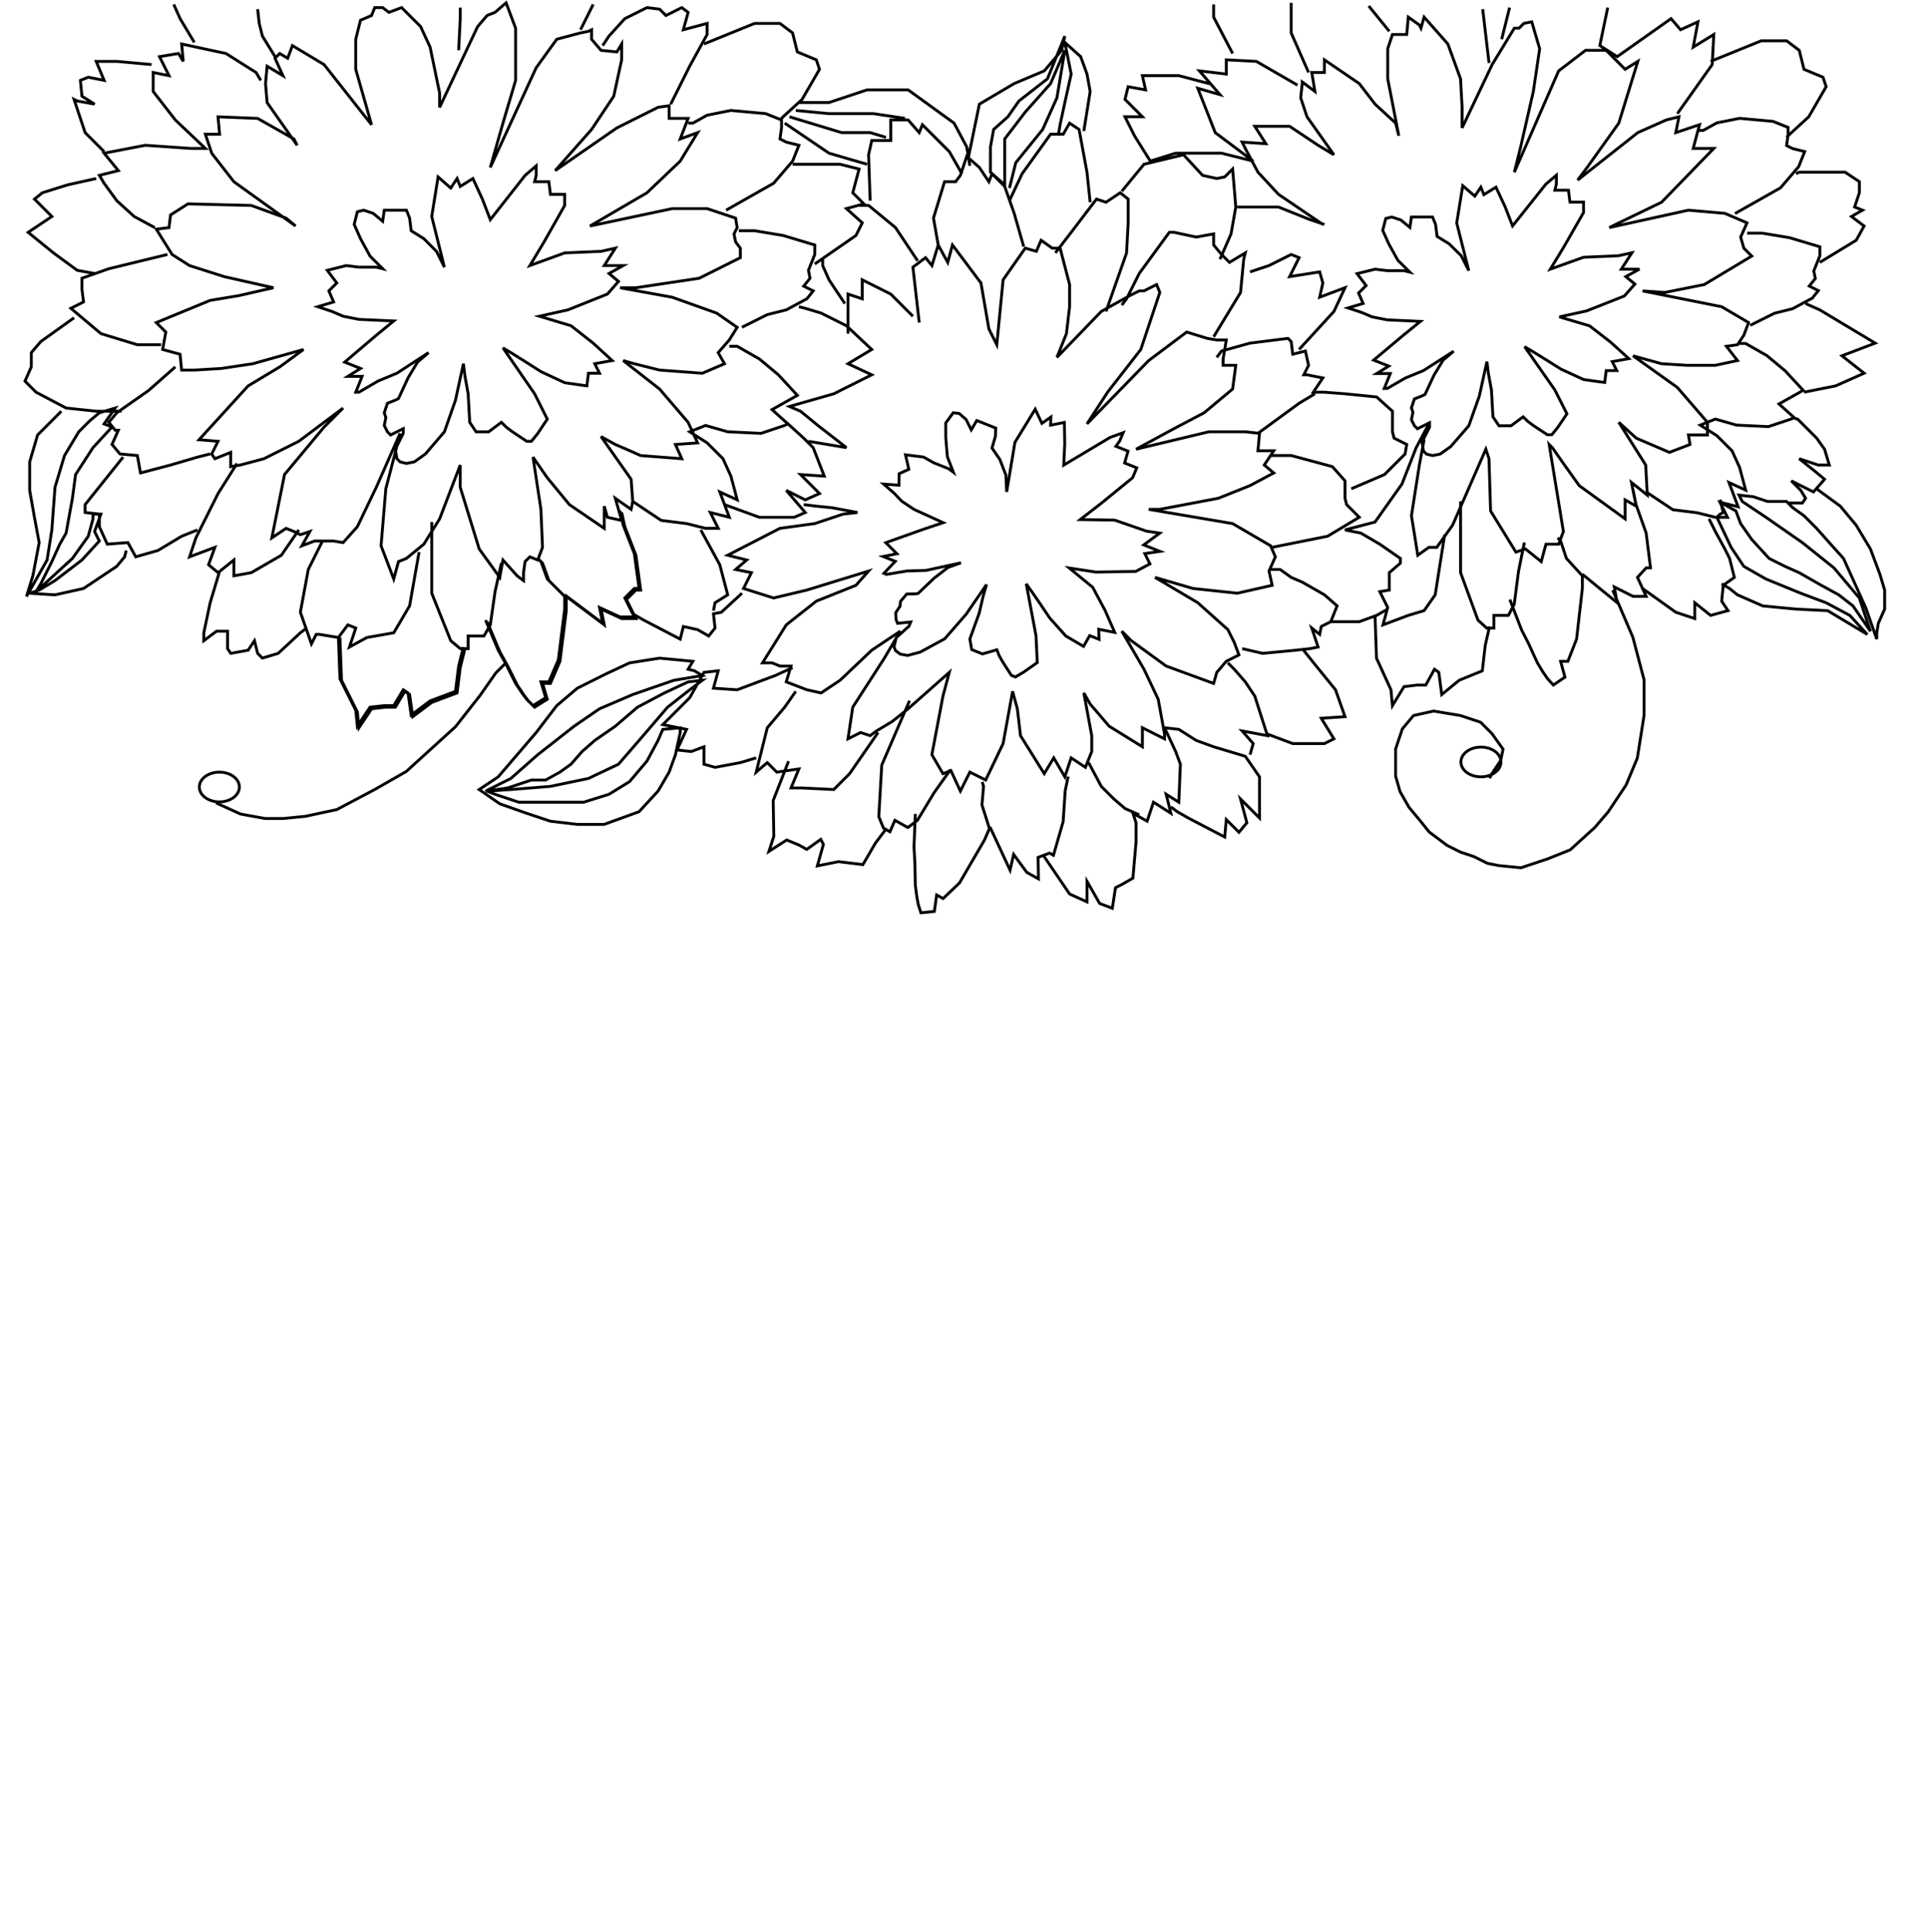 <?xml version="1.0" encoding="UTF-8" standalone="no"?>
<!-- Created with Inkscape (http://www.inkscape.org/) -->

<svg
   xmlns:osb="http://www.openswatchbook.org/uri/2009/osb"
   xmlns:dc="http://purl.org/dc/elements/1.1/"
   xmlns:cc="http://creativecommons.org/ns#"
   xmlns:rdf="http://www.w3.org/1999/02/22-rdf-syntax-ns#"
   xmlns:svg="http://www.w3.org/2000/svg"
   xmlns="http://www.w3.org/2000/svg"
   xmlns:xlink="http://www.w3.org/1999/xlink"
   xmlns:sodipodi="http://sodipodi.sourceforge.net/DTD/sodipodi-0.dtd"
   xmlns:inkscape="http://www.inkscape.org/namespaces/inkscape"
   id="svg2"
   version="1.1"
   inkscape:version="0.91 r13725"
   width="1000"
   height="1002"
   viewBox="0 0 1000 1002"
   sodipodi:docname="up.svg">
  <defs
     id="defs6">
    <linearGradient
       id="linearGradient4741"
       osb:paint="solid">
      <stop
         style="stop-color:#000000;stop-opacity:1;"
         offset="0"
         id="stop4743" />
    </linearGradient>
    <linearGradient
       inkscape:collect="always"
       xlink:href="#linearGradient4741"
       id="linearGradient4749"
       gradientUnits="userSpaceOnUse"
       gradientTransform="matrix(0.312,0,0,0.226,723.393,296.742)"
       x1="110.005"
       y1="435.146"
       x2="176.501"
       y2="435.146" />
  </defs>
  <sodipodi:namedview
     pagecolor="#ffffff"
     bordercolor="#666666"
     borderopacity="1"
     objecttolerance="10"
     gridtolerance="10"
     guidetolerance="10"
     inkscape:pageopacity="0"
     inkscape:pageshadow="2"
     inkscape:window-width="1426"
     inkscape:window-height="726"
     id="namedview4"
     showgrid="false"
     inkscape:zoom="1.000998"
     inkscape:cx="490.79555"
     inkscape:cy="752.15455"
     inkscape:window-x="36"
     inkscape:window-y="1"
     inkscape:window-maximized="0"
     inkscape:current-layer="svg2" />
  <g
     id="g4751">
    <g
       transform="translate(7.388,0.821)"
       id="g3776">
      <g
         id="g3348" />
      <g
         transform="matrix(0.819,0.455,-0.39,0.904,391.669,18.41)"
         id="g3568"
         inkscape:transform-center-x="12.930838"
         inkscape:transform-center-y="-24.15379">
        <g
           id="g3570" />
      </g>
      <g
         id="g3698">
        <g
           id="g3534" />
        <g
           id="g3465" />
        <g
           transform="matrix(0.957,0,0,0.955,539.255,6.592)"
           id="g3470" />
        <g
           transform="translate(-0.821,-0.821)"
           id="g3549">
          <g
             id="g3539" />
        </g>
        <g
           transform="matrix(0.916,0,0,1,551.147,-11.65)"
           id="g3556">
          <g
             id="g3558" />
        </g>
      </g>
    </g>
    <path
       id="ellipse4747"
       style="fill:#000000;fill-opacity:0;stroke:url(#linearGradient4749);stroke-width:1.483;stroke-miterlimit:4;stroke-dasharray:none"
       d="m 778.512,395.186 a 10.383,7.707 0 0 1 -10.383,7.707 10.383,7.707 0 0 1 -10.383,-7.707 10.383,7.707 0 0 1 10.383,-7.707 10.383,7.707 0 0 1 10.383,7.707 z m -654.347,12.987 a 10.383,7.707 0 0 1 -10.383,7.707 10.383,7.707 0 0 1 -10.383,-7.707 10.383,7.707 0 0 1 10.383,-7.707 10.383,7.707 0 0 1 10.383,7.707 z M 301.104,15.417 307.672,2.282 M 778.887,20.342 782.992,3.924 M 720.601,16.238 709.929,3.103 M 772.32,32.656 769.036,4.745 m 100.975,54.182 18.061,-25.449 0.821,-15.598 -10.672,6.567 2.463,-13.135 -9.03,4.105 -4.926,-5.747 -27.912,19.702 -9.03,-5.747 4.105,-19.702 M 407.005,63.852 429.991,79.449 449.693,85.196 m -40.226,-24.628 27.091,8.209 14.777,0 8.209,2.463 m -46.793,-13.956 17.24,1.642 22.986,0 16.419,2.463 m -55.003,-8.209 15.598,0 19.702,-6.567 21.344,0 23.807,17.24 6.567,12.314 1.642,9.851 m 59.107,-18.061 3.284,-20.523 -1.642,-9.03 -3.284,-9.03 -8.209,-7.388 3.284,16.419 -3.284,14.777 -2.463,11.493 -0.821,4.926 m -97.691,34.479 -0.821,-23.807 1.642,-7.388 9.851,0 0,-10.672 9.03,0 5.747,6.567 1.642,-4.105 13.956,13.956 6.567,11.493 m -76.347,46.793 21.344,-14.777 3.284,-6.567 -8.209,-7.388 9.03,-2.463 -5.747,-5.747 3.284,-12.314 -9.851,-2.463 -15.598,0 -9.03,0 m 27.091,72.242 -8.209,-12.314 -3.284,-7.388 0,-3.284 m 49.256,0.821 -11.493,-17.24 -13.956,-11.493 -4.926,0 m 85.377,21.344 -4.926,-17.24 -4.926,-13.956 -6.567,-6.567 -1.642,4.105 -4.926,-7.388 -6.567,-5.747 -3.284,9.851 -2.463,3.284 -5.747,0 -5.747,18.881 2.463,13.956 0,1.642 m 78.81,-23.807 -1.642,-15.598 -4.105,-22.165 -4.926,-3.284 -3.284,5.747 -6.567,0 -14.777,20.523 -6.567,13.956 0,0 0,0 m -50.077,59.928 -11.493,-11.493 -14.777,-7.388 0,9.851 -7.388,-2.463 0,20.523 m -20.523,55.823 19.702,3.284 -14.777,-11.493 -9.03,-7.388 -5.747,-2.463 22.986,-6.567 14.777,-7.388 4.926,-2.463 -12.314,-5.747 12.314,-7.388 -13.135,-12.314 -13.135,-6.567 -8.209,-2.463 -3.284,-0.821 m -38.584,102.617 18.061,6.567 18.061,0 5.747,-2.463 -9.851,-11.493 9.851,4.926 7.388,-3.284 -5.747,-5.747 -4.105,-4.105 12.314,0.821 -5.747,-14.777 -4.926,-4.926 -9.03,-8.209 m -44.33,55.823 9.851,18.061 4.105,15.598 -6.567,4.105 -0.821,4.105 m 14.777,-9.03 -10.672,9.851 -4.105,0.821 0.821,7.388 -3.284,4.105 -5.747,-3.284 -7.388,-1.642 -1.642,6.567 -18.881,-9.851 -5.747,-3.284 m 64.033,74.705 -8.209,2.463 -13.135,2.463 -5.747,-1.642 0,-7.388 0,-1.642 -6.567,2.463 -7.388,-0.821 4.926,-10.672 -12.314,-2.463 13.956,-13.956 7.388,-13.135 7.388,-0.821 -2.463,9.03 12.314,0.821 19.702,-7.388 9.03,-4.105 m 44.33,33.658 -14.777,21.344 -8.209,8.209 -16.419,-0.821 -5.747,0 4.105,-9.851 -11.493,1.642 -4.926,-4.926 -5.747,4.926 5.747,-22.986 9.03,-10.672 5.747,-8.209 m 229.04,-251.205 21.344,0 16.419,6.567 7.388,2.463 M 581.863,99.152 593.356,85.196 l 20.523,-4.926 9.851,10.672 7.388,1.642 4.105,-0.821 4.105,-4.105 1.642,19.702 -2.463,13.956 -5.747,13.135 m -59.107,27.091 10.672,-30.375 0.821,-15.598 0,-12.314 -4.105,-3.284 -7.388,4.926 -4.926,-1.642 -13.135,17.24 -8.209,10.672 m 82.093,43.509 13.956,-22.986 1.642,-17.24 0.821,-3.284 -8.209,4.926 -4.105,-4.105 -4.105,-4.926 0,-5.747 -9.03,1.642 -11.493,-2.463 -2.463,0 -15.598,21.344 -6.567,13.135 -2.463,3.284 m 91.945,22.986 18.061,-19.702 5.747,-12.314 -13.135,4.926 1.642,-7.388 -1.642,-5.747 -15.598,2.463 4.926,-9.851 -4.105,-1.642 -11.493,5.747 -9.851,3.284 m 4.105,83.735 21.344,-15.598 8.209,-4.926 m -22.165,79.63 28.733,-5.747 16.419,-9.851 -6.567,-6.567 -0.821,-3.284 0,-9.03 -6.567,-7.388 -21.344,-5.747 -10.672,0 m 31.195,86.198 14.777,0 9.03,-3.284 5.747,-3.284 m -75.526,20.523 10.672,2.463 17.24,-1.642 7.388,-0.821 4.105,-0.821 -3.284,-9.851 4.105,3.284 0.821,-4.105 4.926,-2.463 3.284,-8.209 -6.567,-5.747 -11.493,-6.567 -5.747,-2.463 -5.747,-4.105 -5.747,0 m -0.821,85.377 13.135,4.926 16.419,0 4.926,-2.463 -6.567,-10.672 12.314,-0.821 -4.926,-13.956 -10.672,-13.135 -6.567,-8.209 m -27.091,55.003 1.642,-5.747 -5.747,-6.567 13.135,2.463 -6.567,-20.523 -4.926,-7.388 -5.747,-6.567 -3.284,-3.284 m -72.242,51.719 6.567,12.314 6.567,6.567 5.747,4.926 7.388,3.284 m 82.093,-378.45 -21.344,-12.314 -15.598,-0.821 0,7.388 -13.956,-1.642 10.672,12.314 -11.493,-3.284 9.03,22.986 19.702,14.777 -16.419,-4.105 -23.807,0 -13.135,4.105 -8.209,-13.135 -4.926,-9.851 9.03,0 -9.03,-9.03 1.642,-6.567 9.03,1.642 -1.642,-7.388 18.881,0 15.598,4.105 0.821,0 m -151.052,123.961 -3.284,-28.733 6.567,-4.926 3.284,4.105 3.284,-10.672 4.926,9.03 2.463,-9.03 14.777,19.702 4.105,23.807 4.105,8.209 3.284,-33.658 11.493,-16.419 5.747,1.642 2.463,-5.747 5.747,4.105 4.105,0 4.926,18.881 0,11.493 -1.642,13.956 -4.926,12.314 22.986,-23.807 14.777,-8.209 4.926,-2.463 2.463,0 6.567,-3.284 1.642,4.105 -9.851,29.554 -17.24,22.165 -10.672,16.419 32.016,-32.837 19.702,-14.777 10.672,3.284 4.926,0.821 4.926,0 -1.642,9.851 0,3.284 6.567,0 -1.642,12.314 -14.777,12.314 -15.598,8.209 -19.702,10.672 37.763,-9.03 18.881,0 7.388,0.821 -0.821,9.03 8.209,0 -4.926,7.388 4.926,4.105 -12.314,6.567 -16.419,6.567 -30.375,5.747 -5.747,0 43.509,7.388 19.702,11.493 2.463,5.747 -3.284,7.388 1.642,7.388 -18.061,4.105 -22.986,-2.463 -19.702,-5.747 22.165,13.135 15.598,13.956 3.284,6.567 2.463,6.567 -6.567,3.284 -4.926,5.747 -1.642,5.747 -24.628,-9.03 -18.061,-13.135 -4.926,-4.926 11.493,19.702 7.388,15.598 3.284,18.061 0,2.463 -11.493,-5.747 0,9.851 -17.24,-10.672 -9.851,-11.493 -3.284,-5.747 4.105,22.165 0,8.209 -3.284,8.209 -7.388,-4.926 -3.284,9.851 -5.747,-9.851 -4.926,8.209 -12.314,-19.702 -1.642,-13.956 -2.463,-9.03 -4.926,27.091 -9.03,18.881 -8.209,-4.105 -4.926,9.851 -4.926,-10.672 -4.105,1.642 -5.747,-9.851 5.747,-30.375 3.284,-12.314 -21.344,18.881 -8.209,6.567 -8.209,4.926 -3.284,2.463 -4.926,-1.642 -6.567,3.284 2.463,-16.419 16.419,-25.449 8.209,-13.956 -14.777,9.851 -16.419,15.598 -9.851,6.567 -7.388,-1.642 -10.672,-4.105 2.463,-8.209 -5.747,0 -4.105,-1.642 -4.926,0 12.314,-19.702 15.598,-12.314 20.523,-8.209 6.567,-7.388 -32.016,9.851 -17.24,4.105 -15.598,-4.926 4.105,-8.209 -8.209,-1.642 5.747,-4.926 -9.851,-2.463 27.091,-13.956 18.061,-2.463 14.777,-4.926 7.388,-0.821 -13.135,-2.463 -8.209,-0.821 -6.567,-0.821 m 284.043,-8.209 17.24,-7.388 10.672,-10.672 0.821,-4.926 -6.567,-3.284 -0.821,-3.284 0,-7.388 0,-3.284 -8.209,-7.388 -16.419,-1.642 -10.672,-0.821 -5.747,0 4.926,-7.388 -8.209,-1.642 -1.642,0 2.463,-4.926 -1.642,-7.388 -6.567,1.642 -0.821,-6.567 -1.642,-1.642 -19.702,2.463 -14.777,4.105 -2.463,3.284 m 118.214,91.944 -4.926,31.195 -5.747,8.209 -8.209,2.463 -13.135,4.926 2.463,-9.03 -4.105,-8.209 4.926,-0.821 0,-9.03 5.747,-4.926 0,-2.463 -10.672,-7.388 -9.851,-5.747 -8.209,-1.642 15.598,-4.105 13.956,-19.702 7.388,-18.881 6.567,-12.314 m 202.77,-83.735 18.881,-11.493 4.105,-7.388 -6.567,-4.926 5.747,-3.284 -4.105,-1.642 2.463,-7.388 0,-5.747 -7.388,-4.926 -11.493,0 -8.209,0 -4.105,0 -1.642,0.821 m 4.105,113.289 16.419,-3.284 0,0 14.777,-6.567 -11.493,-9.03 17.24,-6.567 -16.419,-9.851 -12.314,-7.388 -7.388,-3.284 m -9.03,103.438 7.388,0 1.642,-2.463 -2.463,-4.105 -4.926,-4.926 11.493,5.747 5.747,-6.567 -4.926,-4.105 -8.209,-6.567 0,0 9.851,3.284 5.747,0 -2.463,-8.209 -4.105,-5.747 -5.747,-5.747 -4.105,-4.105 -3.284,-0.821 m -77.168,88.661 17.24,12.314 9.851,3.284 0,-8.209 8.209,6.567 9.03,-2.463 -3.284,-4.926 0.821,-8.209 5.747,-4.105 -2.463,-9.851 -2.463,-4.926 -4.926,-9.03 -3.284,-6.567 M 78.631,33.477 60.571,31.835 l -10.672,0 4.105,9.851 -8.209,-1.642 -4.105,1.642 0.821,8.209 6.567,4.105 -9.03,-1.642 -1.642,-0.821 5.747,17.24 9.851,9.851 m -4.105,13.956 -14.777,3.284 -13.135,4.105 -4.105,3.284 9.03,9.03 -12.314,8.209 13.135,10.672 12.314,9.03 9.03,1.642 m -10.672,22.986 -17.24,12.314 -4.926,5.747 0,7.388 -3.284,7.388 5.747,5.747 15.598,8.209 15.598,1.642 13.135,0 m 0.821,23.807 -13.135,16.419 -6.567,8.209 0,4.105 7.388,0.821 0,6.567 4.105,9.03 10.672,-0.821 4.105,7.388 11.493,-3.284 12.314,-7.388 8.209,-3.284 m 11.493,21.344 -4.926,16.419 -3.284,15.598 0,4.105 6.567,-4.926 5.747,0 0,9.03 1.642,2.463 9.03,-1.642 3.284,-4.926 1.642,6.567 2.463,2.463 8.209,-2.463 11.493,-10.672 3.284,-2.463 m 58.286,-39.405 -4.926,27.912 -8.209,13.956 -13.956,2.463 -9.03,4.926 3.284,-9.851 -4.105,-1.642 -4.926,6.567 -9.851,-1.642 -1.642,0 -2.463,4.926 -5.747,-16.419 4.105,-22.165 6.567,-13.135 0.821,-1.642 m 623.361,0.807 -3.008,14.784 -2.256,17.248 -3.008,5.749 -7.52,0 0,6.571 -3.76,0 -4.512,-4.107 -9.024,-24.64 0,-22.997 0,-11.499 0,-2.464 m 63.167,37.781 9.024,7.392 9.024,7.392 -1.504,-8.213 9.776,4.928 6.768,0 -4.512,-9.856 4.512,-4.928 2.256,0 -2.256,-18.069 -5.264,-14.784 -1.504,-7.392 m -63.919,56.672 6.016,15.605 3.76,7.392 4.512,9.856 3.008,4.928 2.256,3.285 3.008,3.285 6.016,-4.107 -2.256,-8.213 3.76,0 4.512,-11.499 3.008,-26.283 0,-6.571 -8.272,-9.035 -3.008,-9.035 -1.504,-1.643 m -94.751,40.245 0.752,22.176 7.52,16.427 0.752,8.213 6.016,-9.856 6.768,-0.821 4.512,0 4.512,-8.213 2.256,1.643 1.504,11.499 9.024,-7.392 12.032,-4.928 1.504,-13.141 2.256,-9.856 m -512.547,-32.844 -3.284,14.777 -2.463,17.24 -3.284,5.747 -8.209,0 0,6.567 -4.105,0 -4.926,-4.105 -9.851,-24.628 0,-22.986 0,-11.493 0,-2.463 m 68.958,37.763 9.851,7.388 9.851,7.388 -1.642,-8.209 10.672,4.926 7.388,0 -4.926,-9.851 4.926,-4.926 2.463,0 -2.463,-18.061 -5.747,-14.777 -1.642,-7.388 m -69.779,56.644 6.567,15.598 4.105,7.388 4.926,9.851 3.284,4.926 2.463,3.284 3.284,3.284 6.567,-4.105 -2.463,-8.209 4.105,0 4.926,-11.493 3.284,-26.27 0,-6.567 -9.03,-9.03 -3.284,-9.03 -1.642,-1.642 m -103.438,40.226 0.821,22.165 8.209,16.419 0.821,8.209 6.567,-9.851 7.388,-0.821 4.926,0 4.926,-8.209 2.463,1.642 1.642,11.493 9.851,-7.388 13.135,-4.926 1.642,-13.135 2.463,-9.851 m 659.571,-224.835 23.566,-13.324 9.427,-10.973 3.142,-7.838 -6.284,-1.568 -3.142,-1.568 0.786,-5.487 0,-3.919 -7.855,-3.135 -17.282,-1.568 -11.783,2.351 -7.07,3.919 -2.357,0 m 26.709,101.108 12.569,-6.27 9.427,-2.351 10.212,-5.487 3.142,-3.919 -4.713,-2.351 3.142,-3.919 -0.786,-3.919 3.142,-7.838 0,-4.703 -15.711,-4.703 -14.14,-2.351 -7.855,0 m -52.632,134.028 14.14,9.405 12.569,1.568 9.427,2.351 6.284,0 -3.928,-7.838 9.427,2.351 -4.713,-12.541 8.641,3.919 -3.142,-11.757 -3.928,-8.622 -7.855,-7.838 -8.641,-5.487 7.855,-3.135 10.998,3.135 16.497,0.784 11.783,-3.919 1.571,-0.784 -7.855,-7.054 12.569,-7.054 -9.427,-10.189 -9.427,-7.838 -10.998,-6.27 -3.928,0 m -14.247,-146.315 26.27,-10.672 13.135,0 6.567,4.926 2.463,9.851 9.851,4.105 1.642,4.926 -9.03,15.598 -9.851,9.03 -1.642,1.642 m -550.025,37.763 24.628,-13.956 9.851,-11.493 3.284,-8.209 -6.567,-1.642 -3.284,-1.642 0.821,-5.747 0,-4.105 -8.209,-3.284 -18.061,-1.642 -12.314,2.463 -7.388,4.105 -2.463,0 m 27.912,105.9 13.135,-6.567 9.851,-2.463 10.672,-5.747 3.284,-4.105 -4.926,-2.463 3.284,-4.105 -0.821,-4.105 3.284,-8.209 0,-4.926 -16.419,-4.926 -14.777,-2.463 -8.209,0 m -55.003,140.38 14.777,9.851 13.135,1.642 9.851,2.463 6.567,0 -4.105,-8.209 9.851,2.463 -4.926,-13.135 9.03,4.105 -3.284,-12.314 -4.105,-9.03 -8.209,-8.209 -9.03,-5.747 8.209,-3.284 11.493,3.284 17.24,0.821 12.314,-4.105 1.642,-0.821 -8.209,-7.388 13.135,-7.388 -9.851,-10.672 -9.851,-8.209 -11.493,-6.567 -4.105,0 m -84.556,129.707 9.851,7.388 9.851,7.388 -1.642,-8.209 10.672,4.926 7.388,0 -4.926,-9.851 4.926,-4.926 2.463,0 -2.463,-18.061 -5.747,-14.777 -1.642,-7.388 m -69.779,56.644 6.567,15.598 4.105,7.388 4.926,9.851 3.284,4.926 2.463,3.284 3.284,3.284 6.567,-4.105 -2.463,-8.209 4.105,0 4.926,-11.493 3.284,-26.27 0,-6.567 -9.03,-9.03 -3.284,-9.03 -1.642,-1.642 m -103.438,40.226 0.821,22.165 8.209,16.419 0.821,8.209 6.567,-9.851 7.388,-0.821 4.926,0 4.926,-8.209 2.463,1.642 1.642,11.493 9.851,-7.388 13.135,-4.926 1.642,-13.135 2.463,-9.851 m -118.214,-96.049 -9.851,15.598 -11.493,22.986 -3.284,9.851 13.135,-4.926 -3.284,9.03 4.926,4.105 8.209,-6.567 0,8.209 9.03,-1.642 15.598,-9.03 9.03,-13.135 m -64.033,-84.556 -13.956,12.314 -16.419,11.493 -4.105,4.926 3.284,4.105 1.642,0 -3.284,7.388 4.105,4.926 9.03,0.821 1.642,9.03 15.598,-4.105 13.956,-4.105 6.567,-1.642 m -22.165,-103.438 -30.375,7.388 -13.956,4.926 0,5.747 0.821,6.567 -6.567,3.284 15.598,13.135 18.881,5.747 12.314,0 m -3.284,-60.749 -10.672,-5.747 -9.03,-8.209 -6.567,-9.03 -2.463,-4.105 9.851,-2.463 -7.388,-9.03 21.344,-4.105 23.807,1.642 7.388,0 -15.598,-14.777 -11.493,-14.777 0,-9.851 8.209,1.642 -4.926,-9.851 9.851,-1.642 2.463,4.105 -0.821,-9.03 22.986,4.926 15.598,9.851 2.463,4.105 m 386.865,213.401 4.288,-25.691 10.533,-17.205 3.442,7.368 4.658,-3.279 -0.144,4.224 7.153,-1.428 0.185,11.206 -0.516,10.926 24.076,-14.37 6.761,-2.44 -1.855,4.398 -1.938,2.652 6.307,2.517 -1.773,6.143 6.307,2.517 -2.164,5.13 -16.222,13.222 -10.945,8.477 17.891,0.289 16.428,5.699 6.926,1.051 -8.307,6.105 8.41,3.356 -7.853,1.148 2.659,5.342 -7.379,3.906 -20.612,0.338 -13.851,-2.102 12.161,9.99 6.41,11.977 5.008,11.418 -8.327,-1.61 0.247,5.236 -4.906,-1.957 -3.174,5.584 -9.193,-5.381 -8.348,-9.325 -5.544,-8.207 -4.06,-5.902 -2.576,-3.597 0,0 5.049,26.848 0.659,13.964 -6.988,4.919 -4.349,2.546 -2.102,-0.839 -2.968,-4.61 -1.484,-2.305 -1.876,-3.317 -1.175,-3.038 -7.462,2.16 -5.606,-2.237 -0.948,-5.516 4.865,-13.472 2,-8.621 1.773,-6.143 -10.616,15.459 -11.09,12.701 -12.739,6.905 -6.452,1.707 -3.813,-0.665 -2.494,-1.851 -0.783,-2.025 1.154,-4.677 6.596,-5.931 0.928,-2.199 -6.843,0.695 -0.783,-2.025 -0.165,-3.491 2.247,-3.385 0.227,-2.478 3.257,-3.838 4.122,-0.068 1.711,-0.174 8.225,-7.85 7.297,-5.651 6.761,-2.44 -18.036,3.935 -9.956,0.309 -10.574,1.775 -1.402,-0.559 5.895,-6.211 -6.307,-2.517 7.152,-1.428 -5.771,-5.728 19.273,-6.867 10.492,-3.52 -15.109,-6.885 -6.39,-4.262 -3.978,-4.156 -5.38,-4.715 7.936,0.598 0.062,-5.969 5.05,-2.266 -1.731,-7.541 9.337,1.157 5.297,2.97 7.709,3.076 2.494,1.851 -3.133,-8.101 -0.804,-9.74 -0.02,-7.715 3.875,-5.304 3.112,0.386 3.586,3.144 2.659,5.342 2.865,-4.851 2.102,0.839 3.504,1.398 4.205,1.678 -0.144,4.224 -1.773,6.143 4.06,5.902 3.133,8.101 z m 239.685,-114.708 -6.266,-24.746 3.133,-19.332 6.266,5.413 3.133,-4.64 1.566,3.866 6.266,-3.866 4.699,10.053 3.916,10.053 17.231,-21.652 5.482,-4.64 0,4.64 -0.783,3.093 7.049,0 0.783,6.186 7.049,0 0,5.413 -10.182,17.786 -7.049,11.599 17.231,-6.186 18.014,-0.773 7.049,-1.547 -5.482,8.506 9.398,0 -7.049,3.866 4.699,3.866 -5.482,6.186 -19.58,7.733 -14.098,3.093 15.664,4.64 10.965,8.506 9.398,8.506 -8.615,1.547 2.35,4.64 -5.482,0 -0.783,6.186 -10.965,-1.547 -11.748,-5.413 -8.615,-5.413 -6.266,-3.866 -3.916,-2.32 0,0 15.664,22.426 6.266,12.373 -4.699,6.96 -3.133,3.866 -2.35,0 -4.699,-3.093 -2.35,-1.547 -3.133,-2.32 -2.35,-2.32 -6.266,4.64 -6.266,0 -3.133,-4.64 -0.783,-13.919 -1.566,-8.506 -0.783,-6.186 -3.916,17.786 -5.482,15.466 -9.398,10.826 -5.482,3.866 -3.916,0.773 -3.133,-0.773 -1.566,-1.547 -0.783,-4.64 3.916,-7.733 0,-2.32 -6.266,3.093 -1.566,-1.547 -1.566,-3.093 0.783,-3.866 -0.783,-2.32 1.566,-4.64 3.916,-1.547 1.566,-0.773 4.699,-10.053 4.699,-7.733 5.482,-4.64 -15.664,10.053 -9.398,3.866 -9.399,5.413 -1.566,0 3.133,-7.733 -7.049,0 6.266,-3.866 -7.832,-3.093 15.664,-13.146 8.615,-6.96 -17.231,-0.773 -7.832,-1.547 -5.482,-2.32 -7.049,-2.32 7.832,-2.32 -2.35,-5.413 3.916,-3.866 -4.699,-6.186 9.398,-2.32 6.266,0.773 8.615,0 3.133,0.773 -6.266,-6.186 -4.699,-8.506 -3.133,-6.96 1.566,-6.186 3.133,-0.773 4.699,1.547 4.699,3.866 0.783,-5.413 2.35,0 3.916,0 4.699,0 1.566,3.866 0.783,6.186 6.266,3.866 6.266,6.186 z m -531.322,-1.823 -6.567,-26.27 3.284,-20.523 6.567,5.747 3.284,-4.926 1.642,4.105 6.567,-4.105 4.926,10.672 4.105,10.672 18.061,-22.986 5.747,-4.926 0,4.926 -0.821,3.284 7.388,0 0.821,6.567 7.388,0 0,5.747 -10.672,18.881 -7.388,12.314 18.061,-6.567 18.881,-0.821 7.388,-1.642 -5.747,9.03 9.851,0 -7.388,4.105 4.926,4.105 -5.747,6.567 -20.523,8.209 -14.777,3.284 16.419,4.926 11.493,9.03 9.851,9.03 -9.03,1.642 2.463,4.926 -5.747,0 -0.821,6.567 -11.493,-1.642 -12.314,-5.747 -9.03,-5.747 -6.567,-4.105 -4.105,-2.463 0,0 16.419,23.807 6.567,13.135 -4.926,7.388 -3.284,4.105 -2.463,0 -4.926,-3.284 -2.463,-1.642 -3.284,-2.463 -2.463,-2.463 -6.567,4.926 -6.567,0 -3.284,-4.926 -0.821,-14.777 -1.642,-9.03 -0.821,-6.567 -4.105,18.881 -5.747,16.419 -9.851,11.493 -5.747,4.105 -4.105,0.821 -3.284,-0.821 -1.642,-1.642 -0.821,-4.926 4.105,-8.209 0,-2.463 -6.567,3.284 -1.642,-1.642 -1.642,-3.284 0.821,-4.105 -0.821,-2.463 1.642,-4.926 4.105,-1.642 1.642,-0.821 4.926,-10.672 4.926,-8.209 5.747,-4.926 -16.419,10.672 -9.851,4.105 -9.851,5.747 -1.642,0 3.284,-8.209 -7.388,0 6.567,-4.105 -8.209,-3.284 16.419,-13.956 9.03,-7.388 -18.061,-0.821 -8.209,-1.642 -5.747,-2.463 -7.388,-2.463 8.209,-2.463 -2.463,-5.747 4.105,-4.105 -4.926,-6.567 9.851,-2.463 6.567,0.821 9.03,0 3.284,0.821 -6.567,-6.567 -4.926,-9.03 -3.284,-7.388 1.642,-6.567 3.284,-0.821 4.926,1.642 4.926,4.105 0.821,-5.747 2.463,0 4.105,0 4.926,0 1.642,4.105 0.821,6.567 6.567,4.105 6.567,6.567 z m 271.729,-56.644 5.747,-27.912 18.061,-10.672 15.598,-6.567 9.03,-10.672 1.642,-7.388 -9.03,22.165 -14.777,11.493 -5.747,8.209 -7.388,6.567 -1.642,9.03 0,8.209 0,4.926 7.388,6.567 0,-23.807 10.672,-13.956 13.135,-14.777 7.388,-17.24 -4.105,24.628 -7.388,16.419 -13.956,17.24 -3.284,13.135 m 155.156,-59.928 -9.03,-20.523 0,-7.388 0,-8.209 m -30.375,26.27 -9.851,-18.881 0,-6.567 M 237.893,26.089 l 0.821,-16.419 0,-5.747 M 142.664,29.372 136.097,18.7 134.455,12.133 133.634,4.745 M 100.797,21.984 93.408,9.67 90.125,2.282 M 540.817,443.123 l 13.956,20.523 9.03,4.105 0,-10.672 6.567,11.493 6.567,2.463 1.642,-10.672 3.284,-1.642 5.747,-3.284 1.642,-18.881 0,-9.851 -1.642,-4.926 7.388,4.105 3.284,-9.851 9.03,5.747 -2.463,-9.851 6.567,4.105 0.821,-19.702 -2.463,-6.567 -5.747,-12.314 7.388,0.821 9.03,5.747 9.03,3.284 16.419,4.926 7.388,10.672 0,10.672 0,10.672 -9.851,-9.851 3.284,12.314 -4.105,4.926 -6.567,-6.567 -0.821,9.03 -18.881,-9.851 -5.747,-3.284 -3.284,-2.463 m 78.81,-302.103 -22.986,-15.598 -10.672,-11.493 -6.567,-12.314 -1.642,-3.284 12.314,0.821 -5.747,-9.03 18.061,0 14.777,9.851 8.209,4.926 -13.956,-19.702 -3.284,-9.851 0.821,-7.388 0,-0.821 6.567,4.926 -1.642,-9.851 5.747,0 0.821,0 0,-6.567 18.061,12.314 8.209,10.672 10.672,9.851 1.642,6.567 -5.747,-29.554 0,-15.598 2.463,-7.388 7.388,0 0.821,-9.03 5.747,4.105 0.821,1.642 1.642,-5.747 12.314,13.956 6.567,18.061 0.821,14.777 0,10.672 15.598,-32.837 11.493,-18.881 2.463,0 2.463,-2.463 4.105,-0.821 4.105,13.956 -3.284,22.165 -6.567,28.733 -3.284,13.135 22.986,-52.54 13.956,-10.672 10.672,0 6.567,6.567 3.284,3.284 6.567,-4.105 -9.851,32.016 -16.419,22.986 -4.926,6.567 31.195,-24.628 14.777,-6.567 6.567,-1.642 -1.642,8.209 12.314,-4.105 -3.284,12.314 10.672,0 -27.091,27.912 -23.807,11.493 -3.284,1.642 41.047,-9.03 18.881,1.642 11.493,4.926 -3.284,7.388 1.642,5.747 4.105,4.105 -24.628,14.777 -20.523,4.105 -11.493,-0.821 41.047,8.209 13.956,8.209 -2.463,6.567 -3.284,4.926 -5.747,0.821 5.747,7.388 -11.493,2.463 -14.777,0 -13.135,-0.821 -14.777,-4.105 22.986,16.419 15.598,18.061 0,6.567 -9.851,0 0.821,4.926 -10.672,4.105 -17.24,-7.388 -9.03,-8.209 13.956,22.165 0.821,15.598 -8.209,-6.567 2.463,12.314 -5.747,-3.284 0,9.851 -23.807,-17.24 -8.209,-11.493 -5.747,-8.209 -1.642,-1.642 7.388,45.151 -2.463,6.567 -6.567,0 -2.463,9.03 -8.209,-6.567 -4.926,1.642 -13.135,-21.344 -0.821,-27.091 -1.642,-4.926 -17.24,39.405 -8.209,11.493 -4.105,0 -5.747,4.105 -3.284,-20.523 4.105,-26.27 2.463,-13.135 m -245.634,171.12 -8.454,11.857 -8.742,14.456 -4.932,3.697 -6.726,-3.739 -2.562,5.934 -3.363,-1.87 -2.434,-5.952 1.535,-26.741 8.965,-20.771 4.483,-10.385 0.961,-2.225 m 41.767,65.531 5.189,11.163 5.189,11.163 1.857,-8.166 6.822,9.312 6.053,3.365 -0.193,-11.145 5.957,-2.207 2.018,1.122 5.026,-17.442 1.055,-15.97 1.537,-7.424 m -79.261,19.403 -0.703,17.086 0.481,8.546 0.193,11.145 0.769,5.946 0.737,4.089 1.41,4.463 6.981,-0.718 1.184,-8.54 3.363,1.87 8.518,-8.142 12.936,-22.242 2.561,-5.934 -3.876,-12.273 0.832,-9.656 -0.705,-2.231 m -100.432,-10.763 -7.972,20.403 0.322,18.575 -2.529,7.792 9.223,-5.91 6.373,2.623 4.035,2.243 7.237,-5.175 1.377,2.605 -3.137,11.133 10.952,-2.189 12.682,1.532 6.468,-11.121 5.86,-7.78 m -94.779,-406.696 26.27,-10.672 13.135,0 6.567,4.926 2.463,9.851 9.851,4.105 1.642,4.926 -9.03,15.598 -9.851,9.03 -1.642,1.642 m -56.644,-8.209 9.851,-19.702 9.03,-16.419 0,-5.747 -12.314,3.284 2.463,-9.03 -3.284,-2.463 -8.209,4.105 -3.284,-3.284 -6.567,-0.821 -11.493,5.747 -8.209,9.03 -3.284,4.926 m -170.754,125.603 -25.449,-5.747 -18.061,-5.747 -9.03,-5.747 -4.105,-6.567 -4.105,-6.567 6.567,-0.821 0.821,-6.567 9.03,-5.747 32.837,0.821 18.061,6.567 4.926,4.105 -32.016,-22.986 -11.493,-14.777 -3.284,-9.851 7.388,0 -0.821,-9.03 20.523,0.821 18.881,10.672 1.642,3.284 -15.598,-22.165 -0.821,-9.851 0.821,-9.03 8.209,4.926 -4.105,-9.03 2.463,-2.463 4.105,2.463 2.463,-6.567 16.419,9.851 12.314,15.598 12.314,15.598 -8.209,-28.733 0,-15.598 2.463,-9.851 5.747,-2.463 1.642,-4.105 4.105,0 3.284,2.463 6.567,-2.463 9.851,9.851 4.926,10.672 4.926,23.807 0,7.388 19.702,-41.868 4.926,-5.747 4.105,-1.642 5.747,-4.926 4.926,13.135 0,27.091 -6.567,22.165 -6.567,22.986 23.807,-51.719 10.672,-14.777 12.314,-3.284 4.105,-0.821 1.642,-0.821 0,4.926 4.926,5.747 8.209,0.821 2.463,-4.105 0,8.209 -4.105,18.881 -11.493,17.24 -18.881,21.344 32.016,-22.165 21.344,-10.672 5.747,-0.821 0,6.567 9.851,0 -4.105,10.672 9.03,-3.284 -9.03,14.777 -17.24,16.419 -29.554,17.24 42.689,-9.03 18.061,0 14.777,4.926 0.821,4.926 -1.642,3.284 0.821,4.105 2.463,3.284 0,4.926 -21.344,10.672 -16.419,2.463 -16.419,2.463 -8.209,0 27.091,4.926 22.986,8.209 10.672,7.388 -4.105,6.567 -5.747,6.567 3.284,5.747 -11.493,4.926 -22.165,-1.642 -13.135,-3.284 -5.747,-1.642 18.881,14.777 14.777,17.24 4.926,10.672 -11.493,0.821 3.284,7.388 -21.344,-1.642 -7.388,-3.284 -5.747,-2.463 -7.388,-4.105 15.598,22.165 0.821,11.493 -0.821,4.105 -8.209,-5.747 3.284,11.493 -7.388,-1.642 -1.642,-5.747 0,11.493 -18.061,-12.314 -11.493,-13.956 -7.388,-10.672 4.105,27.091 0.821,19.702 -2.463,6.567 -4.105,-1.642 -2.463,2.463 -0.821,5.747 0,4.105 -3.284,-2.463 -7.388,-8.209 -1.642,9.03 -10.672,-14.777 -9.851,-32.016 0,-11.493 -10.672,27.912 -8.209,13.135 -9.03,7.388 -4.105,1.642 -2.463,9.03 -6.567,-17.24 2.463,-29.554 4.926,-18.881 2.463,-9.851 -12.314,27.912 -9.851,20.523 -7.388,8.209 -4.926,-0.821 -9.851,0 -6.567,2.463 4.105,-7.388 -4.926,1.642 -3.284,-1.642 -4.105,-1.642 -7.388,4.926 6.567,-32.837 20.523,-24.628 9.851,-9.851 -22.986,17.24 -18.061,9.03 -12.314,3.284 -4.926,0.821 0,-7.388 -8.209,3.284 -1.642,-2.463 3.284,-6.567 -9.851,-0.821 25.449,-27.912 16.419,-9.851 12.314,-9.03 -26.27,7.388 -16.419,2.463 -13.956,0.821 -6.567,0 -0.821,-8.209 -9.03,-2.463 1.642,-9.03 -4.926,-4.926 27.912,-11.493 14.777,-2.463 z m -110.005,64.033 -12.314,12.314 -4.105,13.956 0,14.777 2.463,13.956 2.463,13.135 -3.284,17.24 -3.284,10.672 10.672,-18.881 2.463,-15.598 1.642,-22.165 4.926,-16.419 7.388,-12.314 5.747,-5.747 4.926,-4.105 8.209,-2.463 -5.747,8.209 4.105,1.642 -9.851,10.672 -9.03,13.956 -1.642,12.314 -3.284,18.061 -3.284,5.747 -4.105,9.03 -5.747,11.493 -2.463,4.105 18.881,-17.24 8.209,-11.493 2.463,-9.03 0,-2.463 4.105,0 -3.284,9.03 2.463,4.926 -9.03,9.851 -13.956,10.672 -8.209,4.926 -4.926,1.642 13.135,0.821 14.777,-3.284 17.24,-11.493 4.105,-4.926 0.821,-3.284 m 876.756,-32.016 12.314,9.03 8.209,9.851 7.388,12.314 4.926,13.135 2.463,8.209 0,9.851 -3.284,7.388 -0.821,4.926 0,3.284 -5.747,-16.419 -11.493,-25.449 -7.388,-8.209 -6.567,-7.388 -6.567,-6.567 -5.747,-4.105 -3.284,-3.284 -9.851,0 -7.388,-2.463 -7.388,-0.821 1.642,3.284 12.314,8.209 18.881,13.135 16.419,13.135 13.135,15.598 5.747,17.24 -9.03,-13.135 -7.388,-5.747 -9.03,-4.926 -11.493,-6.567 -7.388,-3.284 -8.209,-4.105 -9.03,-9.851 -5.747,-8.209 -2.463,-6.567 -7.388,-4.105 -0.821,-1.642 1.642,6.567 -1.642,0.821 -1.642,1.642 7.388,15.598 6.567,9.851 11.493,6.567 18.061,7.388 13.135,4.926 12.314,6.567 9.03,9.851 -20.523,-12.314 -16.419,-0.821 -17.24,-1.642 -13.135,-5.747 -4.105,-3.284 -4.105,-2.463 m -644.432,106.721 10.672,7.388 13.956,4.926 12.314,4.105 13.956,1.642 13.956,0 18.061,-6.567 9.851,-10.672 5.747,-9.851 3.284,-9.03 2.463,-11.493 0,-2.463 -9.03,0.821 -2.463,5.747 -5.747,10.672 -9.03,10.672 -10.672,6.567 -13.135,4.105 -19.702,0 -13.956,0 -12.314,-4.105 -4.105,-1.642 12.314,-0.821 20.523,-1.642 19.702,-4.105 15.598,-7.388 10.672,-12.314 14.777,-17.24 11.493,-9.03 6.567,-4.926 -7.388,0.821 -12.314,5.747 -13.956,7.388 -11.493,9.851 -10.672,7.388 -6.567,5.747 -5.747,6.567 -5.747,4.105 -7.388,4.105 -7.388,0 -12.314,4.105 -11.493,1.642 13.135,-6.567 13.956,-12.314 18.881,-14.777 13.135,-9.03 17.24,-7.388 21.344,-7.388 14.777,-2.463 -4.105,-2.463 -3.284,-0.821 2.463,-4.105 -17.24,-1.642 -15.598,2.463 -12.314,5.747 -14.777,7.388 -10.672,9.03 -10.672,13.956 -9.851,11.493 -9.851,11.493 z m 587.922,-103.39 10.449,24.38 5.805,22.059 0,18.576 -3.483,22.059 -5.805,13.932 -9.288,13.932 -6.966,8.127 -12.771,11.61 -11.61,4.644 -13.932,4.644 -11.61,-1.161 -5.805,-1.161 -6.966,-3.483 -6.966,-2.322 -6.966,-3.483 -9.288,-6.966 -4.644,-5.805 -5.805,-6.966 -4.644,-8.127 -2.322,-8.127 0,-5.805 0,-8.127 3.483,-10.449 5.805,-6.966 10.449,-2.322 13.932,2.322 10.449,3.483 5.805,5.805 5.805,8.127 -1.161,5.805 -4.644,6.966 -1.161,2.322 m -660.595,12.771 12.771,5.805 12.771,2.322 9.288,0 11.61,-1.161 16.254,-3.483 19.737,-10.449 16.254,-9.288 25.541,-23.219 12.771,-16.254 8.127,-11.61 4.644,-4.644"
       inkscape:connector-curvature="0" />
  </g>
</svg>
